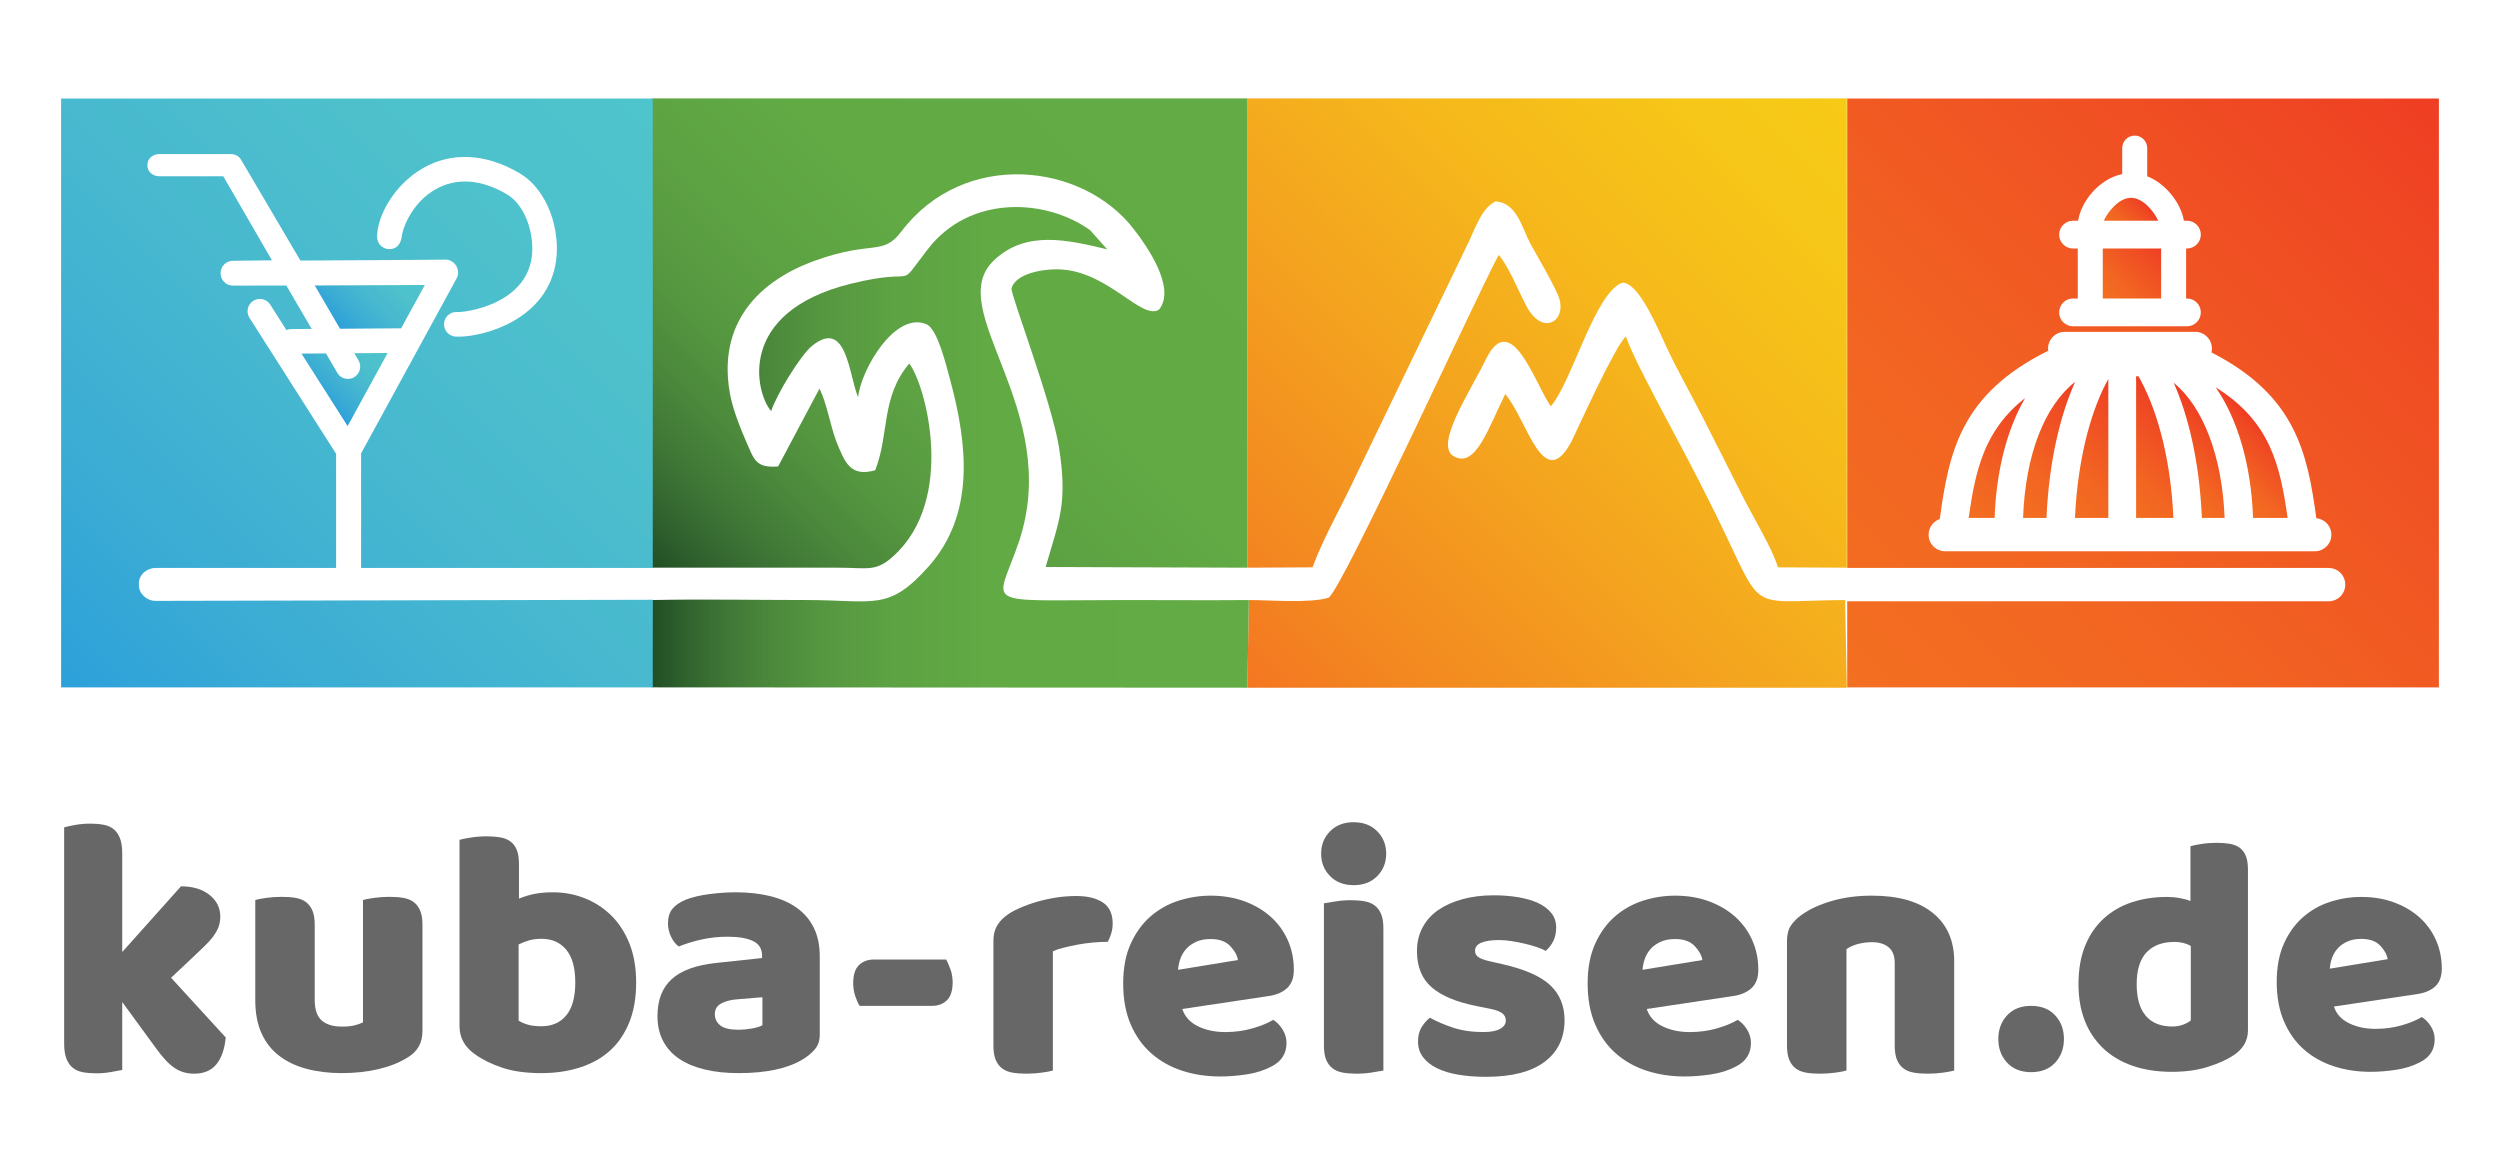 <?xml version="1.0" encoding="utf-8"?>
<!-- Generator: Adobe Illustrator 15.0.0, SVG Export Plug-In . SVG Version: 6.00 Build 0)  -->
<!DOCTYPE svg PUBLIC "-//W3C//DTD SVG 1.1//EN" "http://www.w3.org/Graphics/SVG/1.1/DTD/svg11.dtd">
<svg version="1.1" id="Layer_1" xmlns="http://www.w3.org/2000/svg" xmlns:xlink="http://www.w3.org/1999/xlink" x="0px" y="0px"
	 width="900px" height="423.077px" viewBox="0 0 900 423.077" enable-background="new 0 0 900 423.077" xml:space="preserve">
<g>
	<linearGradient id="SVGID_1_" gradientUnits="userSpaceOnUse" x1="449.983" y1="248.483" x2="663.957" y2="34.508">
		<stop  offset="0" style="stop-color:#F47621"/>
		<stop  offset="0.154" style="stop-color:#F38920"/>
		<stop  offset="0.414" style="stop-color:#F4A41F"/>
		<stop  offset="0.65" style="stop-color:#F6B91B"/>
		<stop  offset="0.854" style="stop-color:#F6C618"/>
		<stop  offset="1" style="stop-color:#F7CA16"/>
	</linearGradient>
	<path fill-rule="evenodd" clip-rule="evenodd" fill="url(#SVGID_1_)" d="M449.073,204.37l23.421-0.127
		c4.129-11.145,10.768-22.419,15.779-33.314l40.078-83.036c2.627-5.259,4.885-12.896,10.02-15.402
		c7.637,0.5,9.52,9.392,12.521,15.152c2.756,5.01,7.893,13.652,10.023,18.662c3.752,8.893-5.391,15.282-11.4,3.883
		c-2.883-5.386-6.51-14.653-10.018-18.412c-8.393,15.781-55.609,118.854-61.119,123.361c-6.516,2.133-20.92,0.877-28.805,0.877
		l-0.501,31.561h215.792l-0.623-31.561c-38.455,0.256-27.555,6.391-49.725-37.196c-4.885-9.769-9.895-19.163-14.902-28.556
		c-3.383-6.386-12.275-22.92-14.279-29.179c-3.758,3.257-17.033,32.437-19.035,36.696c-10.523,21.417-16.41-6.761-24.426-15.905
		c-5.885,11.771-10.645,27.175-18.662,22.292c-6.76-4.136,5.889-22.92,11.65-34.69c9.143-18.913,17.91,9.142,23.42,16.784
		c7.643-8.769,15.779-40.706,25.674-44.464c5.889-0.5,13.025,16.78,16.156,23.546c4.385,9.142,8.77,16.784,13.404,25.926
		c4.633,9.019,8.641,17.156,13.15,26.048c3.754,7.641,11.27,19.789,13.396,26.928l24.801,0.127V35.417H449.073V204.37z"/>
	<linearGradient id="SVGID_2_" gradientUnits="userSpaceOnUse" x1="246.024" y1="215.736" x2="437.708" y2="24.052">
		<stop  offset="0" style="stop-color:#214E25"/>
		<stop  offset="0.056" style="stop-color:#30622E"/>
		<stop  offset="0.124" style="stop-color:#3F7736"/>
		<stop  offset="0.202" style="stop-color:#4C893C"/>
		<stop  offset="0.292" style="stop-color:#569840"/>
		<stop  offset="0.405" style="stop-color:#5DA243"/>
		<stop  offset="0.562" style="stop-color:#61AA44"/>
		<stop  offset="1" style="stop-color:#63AC45"/>
	</linearGradient>
	<path fill-rule="evenodd" clip-rule="evenodd" fill="url(#SVGID_2_)" d="M234.658,204.37h67.253
		c10.269,0,13.401,1.625,19.666-4.135c22.792-20.538,11.647-61.744,5.758-69.386c-10.271,12.15-7.138,25.551-12.272,38.449
		c-9.016,2.507-10.898-2.877-13.902-10.144c-2.381-6.259-3.381-13.652-6.135-19.286l-14.902,28.056
		c-8.268,0.624-8.648-2.63-11.525-9.02c-2.128-4.884-4.258-10.269-5.51-15.654c-5.135-24.424,7.517-41.206,30.436-49.467
		c20.663-7.392,24.171-1.506,30.932-10.399c22.546-29.805,65.502-24.921,83.914-0.625c4.383,5.635,15.152,20.914,8.892,28.679
		c-6.136,4.009-17.786-13.151-34.818-14.401c-6.888-0.502-16.906,1.501-18.288,6.766c-0.498,1.876,14.284,40.324,17.037,56.984
		c3.256,20.413,0.125,26.422-4.76,43.332l72.642,0.252V35.417H234.658V204.37z"/>
	<linearGradient id="SVGID_3_" gradientUnits="userSpaceOnUse" x1="234.658" y1="161.055" x2="449.574" y2="161.055">
		<stop  offset="0" style="stop-color:#214E25"/>
		<stop  offset="0.056" style="stop-color:#30622E"/>
		<stop  offset="0.124" style="stop-color:#3F7736"/>
		<stop  offset="0.202" style="stop-color:#4C893C"/>
		<stop  offset="0.292" style="stop-color:#569840"/>
		<stop  offset="0.405" style="stop-color:#5DA243"/>
		<stop  offset="0.562" style="stop-color:#61AA44"/>
		<stop  offset="1" style="stop-color:#63AC45"/>
	</linearGradient>
	<path fill-rule="evenodd" clip-rule="evenodd" fill="url(#SVGID_3_)" d="M234.783,216.013l-0.125,31.438l214.415,0.122
		l0.501-31.561c-14.908,0.125-29.811,0-44.714,0c-53.476,0-46.091,3.008-37.948-21.289c15.779-47.717-27.93-83.287-9.017-101.072
		c11.395-10.77,26.177-7.387,40.705-3.882l-6.14-6.887c-16.029-11.52-43.459-12.776-58.486,6.887
		c-12.025,15.532-1.877,6.014-27.805,12.4c-41.205,10.269-34.193,39.328-28.555,45.84c2.127-6.386,10.645-20.168,14.777-23.546
		c12.527-10.019,13.151,10.645,16.535,18.535c1-10.022,13.522-31.313,24.797-26.177c3.883,2.002,6.891,14.654,8.262,19.666
		c6.516,23.922,8.896,48.592-7.512,67.255c-14.651,16.527-19.662,12.27-44.213,12.27
		C271.855,216.013,253.188,215.638,234.783,216.013L234.783,216.013z"/>
	<g>
		<path fill="#676767" d="M379.036,385.394c-0.841,0.252-2.163,0.502-3.966,0.754c-1.807,0.252-3.673,0.379-5.604,0.379
			c-1.848,0-3.506-0.127-4.974-0.379c-1.47-0.252-2.707-0.754-3.714-1.51s-1.785-1.783-2.33-3.084c-0.547-1.301-0.818-3-0.818-5.1
			v-37.773c0-1.932,0.356-3.588,1.069-4.973c0.713-1.387,1.742-2.623,3.086-3.715c1.341-1.092,3-2.078,4.973-2.959
			c1.972-0.881,4.092-1.656,6.359-2.33c2.266-0.672,4.615-1.195,7.051-1.574c2.433-0.377,4.867-0.566,7.302-0.566
			c4.029,0,7.218,0.777,9.569,2.33c2.35,1.555,3.525,4.09,3.525,7.617c0,1.176-0.169,2.33-0.503,3.463
			c-0.337,1.133-0.756,2.162-1.259,3.084c-1.764,0-3.569,0.086-5.414,0.254c-1.848,0.168-3.652,0.42-5.415,0.754
			c-1.763,0.336-3.421,0.693-4.974,1.07c-1.555,0.377-2.877,0.818-3.966,1.32V385.394z"/>
		<path fill="#676767" d="M439.347,387.533c-4.954,0-9.549-0.689-13.788-2.076c-4.238-1.385-7.932-3.463-11.079-6.232
			c-3.148-2.77-5.625-6.252-7.43-10.451c-1.805-4.195-2.707-9.107-2.707-14.73c0-5.539,0.902-10.303,2.707-14.293
			c1.805-3.984,4.176-7.26,7.115-9.818c2.937-2.561,6.295-4.449,10.072-5.668c3.777-1.217,7.638-1.826,11.585-1.826
			c4.447,0,8.499,0.674,12.149,2.016c3.652,1.344,6.799,3.191,9.443,5.541c2.645,2.35,4.701,5.162,6.172,8.434
			c1.467,3.275,2.202,6.846,2.202,10.703c0,2.855-0.799,5.037-2.392,6.547c-1.596,1.512-3.821,2.479-6.674,2.896l-31.101,4.66
			c0.923,2.768,2.812,4.848,5.667,6.232c2.852,1.385,6.126,2.076,9.822,2.076c3.44,0,6.692-0.439,9.757-1.322
			c3.063-0.881,5.561-1.908,7.492-3.082c1.342,0.838,2.475,2.014,3.399,3.523c0.924,1.512,1.386,3.107,1.386,4.785
			c0,3.777-1.764,6.59-5.289,8.436c-2.688,1.428-5.709,2.393-9.065,2.896C445.433,387.281,442.284,387.533,439.347,387.533z
			 M435.822,338.052c-2.015,0-3.758,0.336-5.227,1.006c-1.469,0.674-2.665,1.533-3.588,2.582c-0.925,1.051-1.616,2.225-2.077,3.525
			c-0.463,1.303-0.736,2.625-0.819,3.965l21.531-3.523c-0.252-1.68-1.176-3.357-2.77-5.037
			C441.277,338.892,438.926,338.052,435.822,338.052z"/>
		<path fill="#676767" d="M475.607,307.33c0-3.189,1.07-5.875,3.212-8.059c2.14-2.182,4.974-3.275,8.499-3.275
			c3.526,0,6.359,1.094,8.499,3.275c2.14,2.184,3.212,4.869,3.212,8.059c0,3.191-1.072,5.877-3.212,8.059
			c-2.14,2.184-4.973,3.271-8.499,3.271c-3.525,0-6.359-1.088-8.499-3.271C476.678,313.207,475.607,310.521,475.607,307.33z
			 M498.02,385.394c-0.924,0.166-2.287,0.396-4.091,0.691c-1.807,0.293-3.631,0.441-5.477,0.441c-1.848,0-3.506-0.127-4.975-0.379
			s-2.707-0.754-3.714-1.51s-1.784-1.783-2.329-3.084c-0.547-1.301-0.819-3-0.819-5.1v-51.246c0.924-0.168,2.286-0.398,4.093-0.691
			c1.804-0.295,3.63-0.441,5.477-0.441c1.845,0,3.505,0.125,4.974,0.377s2.707,0.756,3.716,1.512
			c1.006,0.754,1.782,1.783,2.328,3.084c0.545,1.303,0.817,3.004,0.817,5.1V385.394z"/>
		<path fill="#676767" d="M563.242,367.263c0,6.379-2.392,11.375-7.177,14.982c-4.785,3.609-11.836,5.414-21.153,5.414
			c-3.525,0-6.8-0.252-9.82-0.754c-3.022-0.506-5.604-1.281-7.745-2.332c-2.14-1.047-3.819-2.369-5.035-3.965
			c-1.219-1.594-1.825-3.48-1.825-5.666c0-2.016,0.419-3.715,1.259-5.1c0.839-1.385,1.846-2.537,3.021-3.463
			c2.436,1.344,5.226,2.541,8.374,3.588c3.148,1.051,6.777,1.574,10.892,1.574c2.601,0,4.595-0.377,5.98-1.133
			c1.385-0.754,2.078-1.764,2.078-3.021c0-1.174-0.504-2.098-1.512-2.77c-1.007-0.672-2.688-1.217-5.036-1.637l-3.776-0.756
			c-7.305-1.426-12.741-3.67-16.307-6.736c-3.569-3.063-5.352-7.447-5.352-13.158c0-3.105,0.672-5.916,2.015-8.436
			c1.342-2.518,3.23-4.615,5.666-6.297c2.435-1.678,5.352-2.979,8.752-3.902c3.398-0.922,7.153-1.385,11.268-1.385
			c3.104,0,6.023,0.232,8.751,0.693s5.101,1.154,7.114,2.076c2.016,0.926,3.608,2.121,4.784,3.59s1.764,3.209,1.764,5.225
			c0,1.932-0.358,3.588-1.07,4.975c-0.715,1.385-1.617,2.539-2.708,3.461c-0.672-0.42-1.679-0.859-3.021-1.322
			c-1.343-0.461-2.813-0.881-4.406-1.26c-1.596-0.375-3.212-0.691-4.848-0.943c-1.638-0.252-3.129-0.379-4.47-0.379
			c-2.77,0-4.911,0.316-6.423,0.947c-1.509,0.629-2.266,1.615-2.266,2.957c0,0.924,0.419,1.682,1.26,2.268
			c0.837,0.588,2.434,1.133,4.785,1.635l3.902,0.883c8.059,1.848,13.787,4.387,17.188,7.617
			C561.543,357.966,563.242,362.144,563.242,367.263z"/>
		<path fill="#676767" d="M606.553,387.533c-4.952,0-9.55-0.689-13.787-2.076c-4.24-1.385-7.932-3.463-11.08-6.232
			c-3.146-2.77-5.624-6.252-7.429-10.451c-1.806-4.195-2.707-9.107-2.707-14.73c0-5.539,0.901-10.303,2.707-14.293
			c1.805-3.984,4.175-7.26,7.113-9.818c2.938-2.561,6.297-4.449,10.074-5.668c3.776-1.217,7.636-1.826,11.583-1.826
			c4.449,0,8.5,0.674,12.15,2.016c3.651,1.344,6.8,3.191,9.444,5.541c2.644,2.35,4.698,5.162,6.168,8.434
			c1.468,3.275,2.204,6.846,2.204,10.703c0,2.855-0.799,5.037-2.393,6.547c-1.595,1.512-3.819,2.479-6.673,2.896l-31.1,4.66
			c0.922,2.768,2.812,4.848,5.665,6.232s6.127,2.076,9.821,2.076c3.441,0,6.692-0.439,9.759-1.322
			c3.063-0.881,5.56-1.908,7.491-3.082c1.342,0.838,2.476,2.014,3.399,3.523c0.923,1.512,1.385,3.107,1.385,4.785
			c0,3.777-1.762,6.59-5.288,8.436c-2.688,1.428-5.71,2.393-9.065,2.896C612.639,387.281,609.489,387.533,606.553,387.533z
			 M603.027,338.052c-2.014,0-3.758,0.336-5.226,1.006c-1.47,0.674-2.666,1.533-3.588,2.582c-0.925,1.051-1.617,2.225-2.077,3.525
			c-0.462,1.303-0.736,2.625-0.819,3.965l21.532-3.523c-0.253-1.68-1.178-3.357-2.771-5.037
			C608.482,338.892,606.132,338.052,603.027,338.052z"/>
		<path fill="#676767" d="M682.1,346.74c0-2.602-0.736-4.512-2.204-5.73c-1.47-1.215-3.463-1.824-5.98-1.824
			c-1.681,0-3.337,0.209-4.974,0.629s-3.044,1.051-4.218,1.889v43.691c-0.841,0.252-2.162,0.502-3.967,0.754
			c-1.806,0.252-3.673,0.379-5.604,0.379c-1.847,0-3.506-0.127-4.973-0.379c-1.47-0.252-2.707-0.754-3.714-1.51
			c-1.008-0.756-1.784-1.783-2.33-3.084s-0.818-3-0.818-5.1v-37.773c0-2.266,0.481-4.111,1.448-5.541
			c0.964-1.426,2.286-2.727,3.966-3.902c2.854-2.014,6.441-3.652,10.766-4.91c4.322-1.26,9.128-1.891,14.417-1.891
			c9.483,0,16.788,2.08,21.908,6.234c5.119,4.154,7.681,9.928,7.681,17.313v39.41c-0.84,0.252-2.161,0.502-3.967,0.754
			s-3.672,0.379-5.603,0.379c-1.847,0-3.506-0.127-4.974-0.379c-1.47-0.252-2.707-0.754-3.714-1.51
			c-1.008-0.756-1.785-1.783-2.33-3.084c-0.547-1.301-0.817-3-0.817-5.1V346.74z"/>
	</g>
	<g>
		<linearGradient id="SVGID_4_" gradientUnits="userSpaceOnUse" x1="722.766" y1="180.923" x2="756.655" y2="147.034">
			<stop  offset="0" style="stop-color:#F36F21"/>
			<stop  offset="0.302" style="stop-color:#F26522"/>
			<stop  offset="0.848" style="stop-color:#EF4823"/>
			<stop  offset="1" style="stop-color:#EF3D23"/>
		</linearGradient>
		<path fill-rule="evenodd" clip-rule="evenodd" fill="url(#SVGID_4_)" d="M728.304,186.461h8.435
			c0.913-21,5.182-37.55,10.324-49.02C736.185,145.957,729.119,163.461,728.304,186.461z"/>
		<linearGradient id="SVGID_5_" gradientUnits="userSpaceOnUse" x1="740.486" y1="179.965" x2="771.504" y2="148.947">
			<stop  offset="0" style="stop-color:#F36F21"/>
			<stop  offset="0.302" style="stop-color:#F26522"/>
			<stop  offset="0.848" style="stop-color:#EF4823"/>
			<stop  offset="1" style="stop-color:#EF3D23"/>
		</linearGradient>
		<path fill-rule="evenodd" clip-rule="evenodd" fill="url(#SVGID_5_)" d="M759,186.461v-50.018
			c-5.535,9.784-10.945,27.018-12.018,50.018H759z"/>
		<linearGradient id="SVGID_6_" gradientUnits="userSpaceOnUse" x1="761.88" y1="83.976" x2="772.444" y2="73.412">
			<stop  offset="0" style="stop-color:#F36F21"/>
			<stop  offset="0.302" style="stop-color:#F26522"/>
			<stop  offset="0.848" style="stop-color:#EF4823"/>
			<stop  offset="1" style="stop-color:#EF3D23"/>
		</linearGradient>
		<path fill-rule="evenodd" clip-rule="evenodd" fill="url(#SVGID_6_)" d="M767.162,71.208c-4.465,0-8.479,5.254-9.797,8.254h19.593
			C775.64,76.461,771.626,71.208,767.162,71.208z"/>
		<linearGradient id="SVGID_7_" gradientUnits="userSpaceOnUse" x1="757.751" y1="108.212" x2="777.251" y2="88.712">
			<stop  offset="0" style="stop-color:#F36F21"/>
			<stop  offset="0.302" style="stop-color:#F26522"/>
			<stop  offset="0.848" style="stop-color:#EF4823"/>
			<stop  offset="1" style="stop-color:#EF3D23"/>
		</linearGradient>
		<rect x="757" y="89.461" fill-rule="evenodd" clip-rule="evenodd" fill="url(#SVGID_7_)" width="21" height="18"/>
		<linearGradient id="SVGID_8_" gradientUnits="userSpaceOnUse" x1="705.202" y1="182.959" x2="736.948" y2="151.213">
			<stop  offset="0" style="stop-color:#F36F21"/>
			<stop  offset="0.302" style="stop-color:#F26522"/>
			<stop  offset="0.848" style="stop-color:#EF4823"/>
			<stop  offset="1" style="stop-color:#EF3D23"/>
		</linearGradient>
		<path fill-rule="evenodd" clip-rule="evenodd" fill="url(#SVGID_8_)" d="M708.705,186.461h9.357
			c0.579-17,4.516-32.058,10.978-43.157C714.205,154.906,711.148,169.461,708.705,186.461z"/>
		<linearGradient id="SVGID_9_" gradientUnits="userSpaceOnUse" x1="759.608" y1="177.07" x2="785.531" y2="151.148">
			<stop  offset="0" style="stop-color:#F36F21"/>
			<stop  offset="0.302" style="stop-color:#F26522"/>
			<stop  offset="0.848" style="stop-color:#EF4823"/>
			<stop  offset="1" style="stop-color:#EF3D23"/>
		</linearGradient>
		<path fill-rule="evenodd" clip-rule="evenodd" fill="url(#SVGID_9_)" d="M769,135.461v51h13.433c-1.107-24-6.858-41-12.588-51H769
			z"/>
		<linearGradient id="SVGID_10_" gradientUnits="userSpaceOnUse" x1="799.089" y1="174.455" x2="816.976" y2="156.567">
			<stop  offset="0" style="stop-color:#F36F21"/>
			<stop  offset="0.302" style="stop-color:#F26522"/>
			<stop  offset="0.848" style="stop-color:#EF4823"/>
			<stop  offset="1" style="stop-color:#EF3D23"/>
		</linearGradient>
		<path fill-rule="evenodd" clip-rule="evenodd" fill="url(#SVGID_10_)" d="M797.642,139.434
			c7.923,11.413,12.805,28.028,13.454,47.028h12.455C820.828,167.461,817.325,151.737,797.642,139.434z"/>
		<linearGradient id="SVGID_11_" gradientUnits="userSpaceOnUse" x1="665.25" y1="247.711" x2="877.75" y2="35.211">
			<stop  offset="0" style="stop-color:#F36F21"/>
			<stop  offset="0.302" style="stop-color:#F26522"/>
			<stop  offset="0.848" style="stop-color:#EF4823"/>
			<stop  offset="1" style="stop-color:#EF3D23"/>
		</linearGradient>
		<path fill-rule="evenodd" clip-rule="evenodd" fill="url(#SVGID_11_)" d="M665,35.461v169h173.297c3.313,0,6,2.687,6,6
			c0,3.313-2.687,6-6,6H665v31h213v-212H665z M746.297,89.461c-2.762,0-5-2.239-5-5s2.238-5,5-5h1.826
			c1.1-7,7.573-15.06,15.877-16.796v-9.35c0-2.485,2.015-4.5,4.5-4.5s4.5,2.015,4.5,4.5v10.149
			c6.99,2.739,12.221,9.997,13.199,15.997h1.098c2.762,0,5,2.239,5,5s-2.238,5-5,5H787v18h0.297c2.762,0,5,2.239,5,5s-2.238,5-5,5
			h-41c-2.762,0-5-2.239-5-5s2.238-5,5-5H748v-18H746.297z M833.297,198.461h-133c-3.313,0-6-2.648-6-5.961
			c0-2.623,1.686-4.828,4.031-5.643c3.277-23.985,7.428-44.946,39.021-60.577c-0.03-0.247-0.052-0.53-0.052-0.785
			c0-3.313,2.687-6.034,6-6.034h47c3.313,0,6,2.725,6,6.039c0,0.471-0.06,0.947-0.162,1.387
			c30.343,15.496,34.523,36.128,37.752,59.671c3.036,0.296,5.41,2.822,5.41,5.937C839.297,195.809,836.61,198.461,833.297,198.461z"
			/>
		<linearGradient id="SVGID_12_" gradientUnits="userSpaceOnUse" x1="780.024" y1="173.81" x2="799.394" y2="154.44">
			<stop  offset="0" style="stop-color:#F36F21"/>
			<stop  offset="0.302" style="stop-color:#F26522"/>
			<stop  offset="0.848" style="stop-color:#EF4823"/>
			<stop  offset="1" style="stop-color:#EF3D23"/>
		</linearGradient>
		<path fill-rule="evenodd" clip-rule="evenodd" fill="url(#SVGID_12_)" d="M782.539,137.811c5.057,11.474,9.232,27.65,10.137,48.65
			h8.179C800.05,164.461,793.162,146.458,782.539,137.811z"/>
	</g>
	<g>
		<linearGradient id="SVGID_13_" gradientUnits="userSpaceOnUse" x1="22.251" y1="247.712" x2="234.751" y2="35.212">
			<stop  offset="0" style="stop-color:#2CA0DA"/>
			<stop  offset="0.206" style="stop-color:#3BACD4"/>
			<stop  offset="0.469" style="stop-color:#47B8CF"/>
			<stop  offset="0.733" style="stop-color:#4DC0CC"/>
			<stop  offset="1" style="stop-color:#4EC4CC"/>
		</linearGradient>
		<path fill-rule="evenodd" clip-rule="evenodd" fill="url(#SVGID_13_)" d="M56.001,216.315c-3.18,0-6.001-2.558-6.001-5.711v-0.577
			c0-3.154,2.873-5.565,6.053-5.565H121V163.37l-31.193-48.956c-1.314-2.062-0.7-4.798,1.362-6.112
			c2.06-1.314,4.796-0.709,6.11,1.352l5.84,9.166c0.523-0.222,1.098-0.352,1.699-0.356l7.381-0.055l-9.122-15.618
			c-7.121,0.022-13.802,0.021-19.251,0.021c-2.445,0-4.426-2.007-4.426-4.452s1.98-4.478,4.426-4.478
			c4.107,0,8.917-0.151,14.086-0.164L80.379,63.461H57.475c-2.445,0-4.427-1.555-4.427-4s1.981-4,4.427-4H82.92
			c1.573,0,3.027,0.619,3.822,1.977l21.406,36.361c24.488-0.081,51.885-0.338,52.269-0.338c0,0,0.007,0,0.017,0
			c1.558,0,3.033,0.939,3.833,2.279c0.804,1.346,0.868,3.117,0.114,4.492L130,163.21v41.251h105v-169H22v212h213v-31.55
			L56.001,216.315z M152.33,60.503c10.34-5.907,22.652-5.258,34.664,1.833c10.58,6.245,14.695,20.91,13.197,31.538
			c-2.998,21.238-25.919,27.328-35.076,27.328c-0.406,0-0.784-0.012-1.135-0.034c-2.439-0.162-4.284-2.271-4.122-4.711
			c0.161-2.438,2.254-4.286,4.71-4.121c2.948,0.182,24.451-2.641,26.857-19.699c1.09-7.727-2.015-18.596-8.931-22.678
			c-9.288-5.484-18.202-6.095-25.774-1.769c-7.806,4.458-11.599,12.96-12.119,17.079c-0.349,2.757-1.98,4.426-4.426,4.427
			c-2.444,0-4.426-1.98-4.427-4.425C135.748,77.752,141.949,66.433,152.33,60.503z"/>
		<linearGradient id="SVGID_14_" gradientUnits="userSpaceOnUse" x1="114.469" y1="142.708" x2="134.824" y2="122.354">
			<stop  offset="0" style="stop-color:#2CA0DA"/>
			<stop  offset="0.206" style="stop-color:#3BACD4"/>
			<stop  offset="0.469" style="stop-color:#47B8CF"/>
			<stop  offset="0.733" style="stop-color:#4DC0CC"/>
			<stop  offset="1" style="stop-color:#4EC4CC"/>
		</linearGradient>
		<path fill-rule="evenodd" clip-rule="evenodd" fill="url(#SVGID_14_)" d="M125.15,153.39l14.397-26.312l-11.985,0.084l1.51,2.586
			c1.234,2.11,0.523,4.82-1.588,6.054c-0.701,0.41-1.471,0.605-2.229,0.605c-1.521,0-3.002-0.785-3.827-2.194l-4.077-6.98
			l-8.832,0.062L125.15,153.39z"/>
		<linearGradient id="SVGID_15_" gradientUnits="userSpaceOnUse" x1="121.704" y1="117.639" x2="144.848" y2="94.495">
			<stop  offset="0" style="stop-color:#2CA0DA"/>
			<stop  offset="0.206" style="stop-color:#3BACD4"/>
			<stop  offset="0.469" style="stop-color:#47B8CF"/>
			<stop  offset="0.733" style="stop-color:#4DC0CC"/>
			<stop  offset="1" style="stop-color:#4EC4CC"/>
		</linearGradient>
		<path fill-rule="evenodd" clip-rule="evenodd" fill="url(#SVGID_15_)" d="M144.41,118.192l8.535-15.6
			c-8.895,0.047-24.421,0.124-39.635,0.179l9.1,15.574L144.41,118.192z"/>
	</g>
	<g>
		<path fill="#676767" d="M309.469,362.115c-0.569-0.891-1.096-2.07-1.583-3.531s-0.731-3.002-0.731-4.627
			c0-3.004,0.688-5.176,2.07-6.516c1.38-1.34,3.167-2.008,5.358-2.008h26.061c0.487,0.893,0.994,2.068,1.523,3.531
			c0.526,1.461,0.792,3.004,0.792,4.627c0,3.004-0.691,5.176-2.071,6.514c-1.381,1.342-3.166,2.01-5.358,2.01H309.469z"/>
	</g>
	<g>
		<path fill="#676767" d="M719.395,374.044c0-3.41,1.055-6.252,3.166-8.525c2.111-2.271,4.994-3.41,8.646-3.41
			c3.654,0,6.534,1.139,8.646,3.41c2.11,2.273,3.166,5.115,3.166,8.525c0,3.408-1.056,6.252-3.166,8.523
			c-2.112,2.271-4.992,3.41-8.646,3.41c-3.652,0-6.535-1.139-8.646-3.41S719.395,377.453,719.395,374.044z"/>
		<path fill="#676767" d="M748.256,354.316c0-5.359,0.811-10.006,2.437-13.945c1.623-3.936,3.875-7.203,6.758-9.803
			c2.881-2.596,6.251-4.525,10.108-5.783c3.854-1.26,8.016-1.889,12.481-1.889c1.624,0,3.207,0.143,4.75,0.426
			c1.541,0.287,2.802,0.631,3.774,1.035v-19.729c0.811-0.242,2.11-0.504,3.897-0.791c1.785-0.283,3.612-0.426,5.48-0.426
			c1.785,0,3.389,0.123,4.811,0.365c1.418,0.244,2.617,0.73,3.592,1.461c0.975,0.732,1.704,1.727,2.192,2.984
			c0.487,1.26,0.73,2.902,0.73,4.932v57.725c0,3.816-1.787,6.861-5.359,9.133c-2.354,1.543-5.399,2.904-9.132,4.078
			c-3.736,1.178-8.038,1.768-12.909,1.768c-5.278,0-10.007-0.732-14.188-2.193c-4.183-1.461-7.713-3.57-10.594-6.332
			c-2.883-2.76-5.076-6.068-6.576-9.924C749.006,363.55,748.256,359.187,748.256,354.316z M782.842,339.093
			c-4.385,0-7.755,1.26-10.108,3.775c-2.355,2.518-3.53,6.332-3.53,11.447c0,5.033,1.095,8.828,3.287,11.387
			c2.192,2.557,5.359,3.836,9.5,3.836c1.461,0,2.779-0.223,3.957-0.67c1.175-0.447,2.089-0.955,2.74-1.523v-26.791
			C787.063,339.58,785.112,339.093,782.842,339.093z"/>
		<path fill="#676767" d="M853.473,385.857c-4.791,0-9.235-0.67-13.334-2.01c-4.102-1.34-7.672-3.35-10.717-6.029
			c-3.044-2.678-5.44-6.047-7.185-10.107c-1.747-4.059-2.619-8.807-2.619-14.248c0-5.357,0.872-9.965,2.619-13.82
			c1.744-3.857,4.037-7.021,6.88-9.5c2.841-2.477,6.089-4.301,9.743-5.48c3.652-1.176,7.387-1.766,11.203-1.766
			c4.303,0,8.221,0.65,11.752,1.949s6.575,3.086,9.133,5.357c2.558,2.273,4.546,4.992,5.968,8.16
			c1.419,3.166,2.131,6.617,2.131,10.352c0,2.76-0.772,4.869-2.314,6.332c-1.543,1.461-3.695,2.395-6.454,2.801l-30.078,4.506
			c0.892,2.678,2.719,4.688,5.479,6.027s5.926,2.01,9.499,2.01c3.329,0,6.475-0.426,9.438-1.279
			c2.963-0.852,5.377-1.846,7.245-2.982c1.298,0.813,2.394,1.947,3.287,3.41c0.894,1.461,1.341,3.004,1.341,4.627
			c0,3.652-1.704,6.373-5.114,8.16c-2.6,1.381-5.522,2.313-8.769,2.799C859.359,385.613,856.313,385.857,853.473,385.857z
			 M850.063,337.998c-1.949,0-3.635,0.324-5.054,0.975c-1.421,0.65-2.578,1.48-3.472,2.496s-1.563,2.152-2.009,3.408
			c-0.447,1.26-0.711,2.539-0.791,3.838l20.823-3.41c-0.243-1.623-1.138-3.246-2.679-4.871
			C855.34,338.81,853.065,337.998,850.063,337.998z"/>
	</g>
	<g>
		<path fill="#676767" d="M91.896,323.996c0.838-0.252,2.16-0.504,3.967-0.756c1.804-0.252,3.67-0.377,5.603-0.377
			c1.846,0,3.503,0.125,4.974,0.377c1.467,0.252,2.707,0.756,3.715,1.512c1.006,0.756,1.781,1.785,2.328,3.084
			c0.545,1.301,0.819,3.002,0.819,5.1v27.07c0,3.443,0.838,5.898,2.519,7.367c1.678,1.469,4.111,2.201,7.302,2.201
			c1.931,0,3.505-0.166,4.723-0.502c1.215-0.334,2.159-0.672,2.833-1.008v-44.068c0.837-0.252,2.159-0.504,3.965-0.756
			c1.805-0.252,3.672-0.377,5.604-0.377c1.845,0,3.504,0.125,4.974,0.377c1.468,0.252,2.707,0.756,3.715,1.512
			c1.007,0.756,1.782,1.785,2.329,3.084c0.545,1.301,0.818,3.002,0.818,5.1v38.277c0,4.199-1.763,7.346-5.288,9.443
			c-2.939,1.848-6.443,3.254-10.515,4.217c-4.072,0.965-8.498,1.449-13.283,1.449c-4.532,0-8.709-0.504-12.527-1.512
			c-3.821-1.006-7.115-2.559-9.885-4.658c-2.771-2.098-4.91-4.805-6.422-8.121c-1.511-3.314-2.266-7.322-2.266-12.025V323.996z"/>
		<path fill="#676767" d="M165.427,302.339c0.838-0.254,2.183-0.523,4.029-0.818c1.845-0.293,3.734-0.441,5.666-0.441
			c1.845,0,3.504,0.127,4.974,0.377c1.467,0.252,2.707,0.756,3.714,1.512s1.763,1.783,2.267,3.084
			c0.504,1.303,0.756,3.004,0.756,5.1v12.34c2.098-0.838,4.092-1.426,5.98-1.764c1.889-0.334,3.966-0.502,6.232-0.502
			c4.029,0,7.848,0.713,11.458,2.139c3.608,1.43,6.799,3.506,9.569,6.234c2.77,2.729,4.951,6.107,6.547,10.135
			c1.594,4.029,2.393,8.688,2.393,13.977c0,5.457-0.818,10.221-2.455,14.291c-1.637,4.072-3.926,7.451-6.862,10.137
			c-2.938,2.686-6.528,4.721-10.766,6.105c-4.239,1.385-8.92,2.078-14.038,2.078c-5.541,0-10.243-0.652-14.104-1.953
			c-3.86-1.299-7.135-2.914-9.82-4.846c-3.695-2.602-5.54-5.961-5.54-10.074V302.339z M194.891,369.449
			c3.859,0,6.861-1.322,9.002-3.967s3.211-6.566,3.211-11.771c0-5.289-1.092-9.232-3.274-11.836
			c-2.184-2.602-5.12-3.902-8.813-3.902c-1.68,0-3.128,0.168-4.344,0.504c-1.219,0.336-2.54,0.84-3.967,1.51v27.449
			c0.923,0.588,2.035,1.07,3.337,1.447C191.344,369.261,192.959,369.449,194.891,369.449z"/>
		<path fill="#676767" d="M264.896,321.226c4.532,0,8.666,0.461,12.402,1.385c3.733,0.924,6.924,2.328,9.568,4.217
			s4.679,4.281,6.107,7.178c1.426,2.896,2.141,6.316,2.141,10.26v28.205c0,2.186-0.61,3.967-1.826,5.352
			c-1.218,1.385-2.666,2.582-4.344,3.588c-5.458,3.275-13.139,4.912-23.042,4.912c-4.45,0-8.457-0.422-12.024-1.26
			c-3.569-0.838-6.633-2.098-9.191-3.777c-2.562-1.678-4.533-3.818-5.918-6.422c-1.385-2.6-2.078-5.623-2.078-9.064
			c0-5.793,1.72-10.24,5.162-13.348c3.441-3.104,8.771-5.035,15.991-5.791l16.495-1.764v-0.881c0-2.434-1.07-4.176-3.211-5.225
			c-2.141-1.051-5.226-1.574-9.255-1.574c-3.19,0-6.296,0.336-9.317,1.008s-5.75,1.51-8.185,2.518
			c-1.092-0.756-2.015-1.908-2.77-3.463c-0.755-1.551-1.134-3.168-1.134-4.848c0-2.182,0.523-3.922,1.574-5.227
			c1.049-1.299,2.664-2.41,4.848-3.334c2.434-0.924,5.309-1.594,8.625-2.016C258.83,321.435,261.957,321.226,264.896,321.226z
			 M265.903,370.708c1.426,0,3.001-0.146,4.722-0.441c1.721-0.293,3-0.693,3.84-1.195v-10.074l-9.065,0.756
			c-2.351,0.17-4.28,0.674-5.792,1.512c-1.511,0.84-2.266,2.1-2.266,3.777c0,1.68,0.648,3.043,1.951,4.092
			C260.593,370.185,262.797,370.708,265.903,370.708z"/>
	</g>
	<path fill="#676767" d="M81.27,373.495c-0.411,4.21-1.537,7.436-3.382,9.673c-1.846,2.237-4.531,3.359-8.056,3.359
		c-2.626,0-4.962-0.696-7.011-2.083c-2.05-1.388-4.264-3.739-6.641-7.054l-12.177-16.661v24.454
		c-0.903,0.179-2.235,0.424-3.998,0.738c-1.764,0.313-3.547,0.471-5.35,0.471c-1.805,0-3.425-0.134-4.858-0.403
		c-1.436-0.268-2.644-0.806-3.628-1.613c-0.985-0.805-1.743-1.902-2.275-3.29c-0.534-1.389-0.799-3.202-0.799-5.442v-77.795
		c0.902-0.268,2.232-0.558,3.997-0.873c1.763-0.313,3.546-0.47,5.35-0.47c1.802,0,3.422,0.135,4.858,0.403
		c1.435,0.269,2.646,0.806,3.629,1.612c0.984,0.806,1.741,1.903,2.275,3.291c0.533,1.391,0.799,3.204,0.799,5.441v35.474
		l21.154-23.649c4.264,0,7.688,1.031,10.271,3.09c2.583,2.062,3.874,4.658,3.874,7.794c0,1.343-0.206,2.576-0.614,3.694
		c-0.412,1.121-1.046,2.264-1.907,3.425c-0.861,1.166-1.968,2.397-3.321,3.696s-2.933,2.801-4.735,4.501l-7.134,6.718L81.27,373.495
		z"/>
</g>
</svg>
